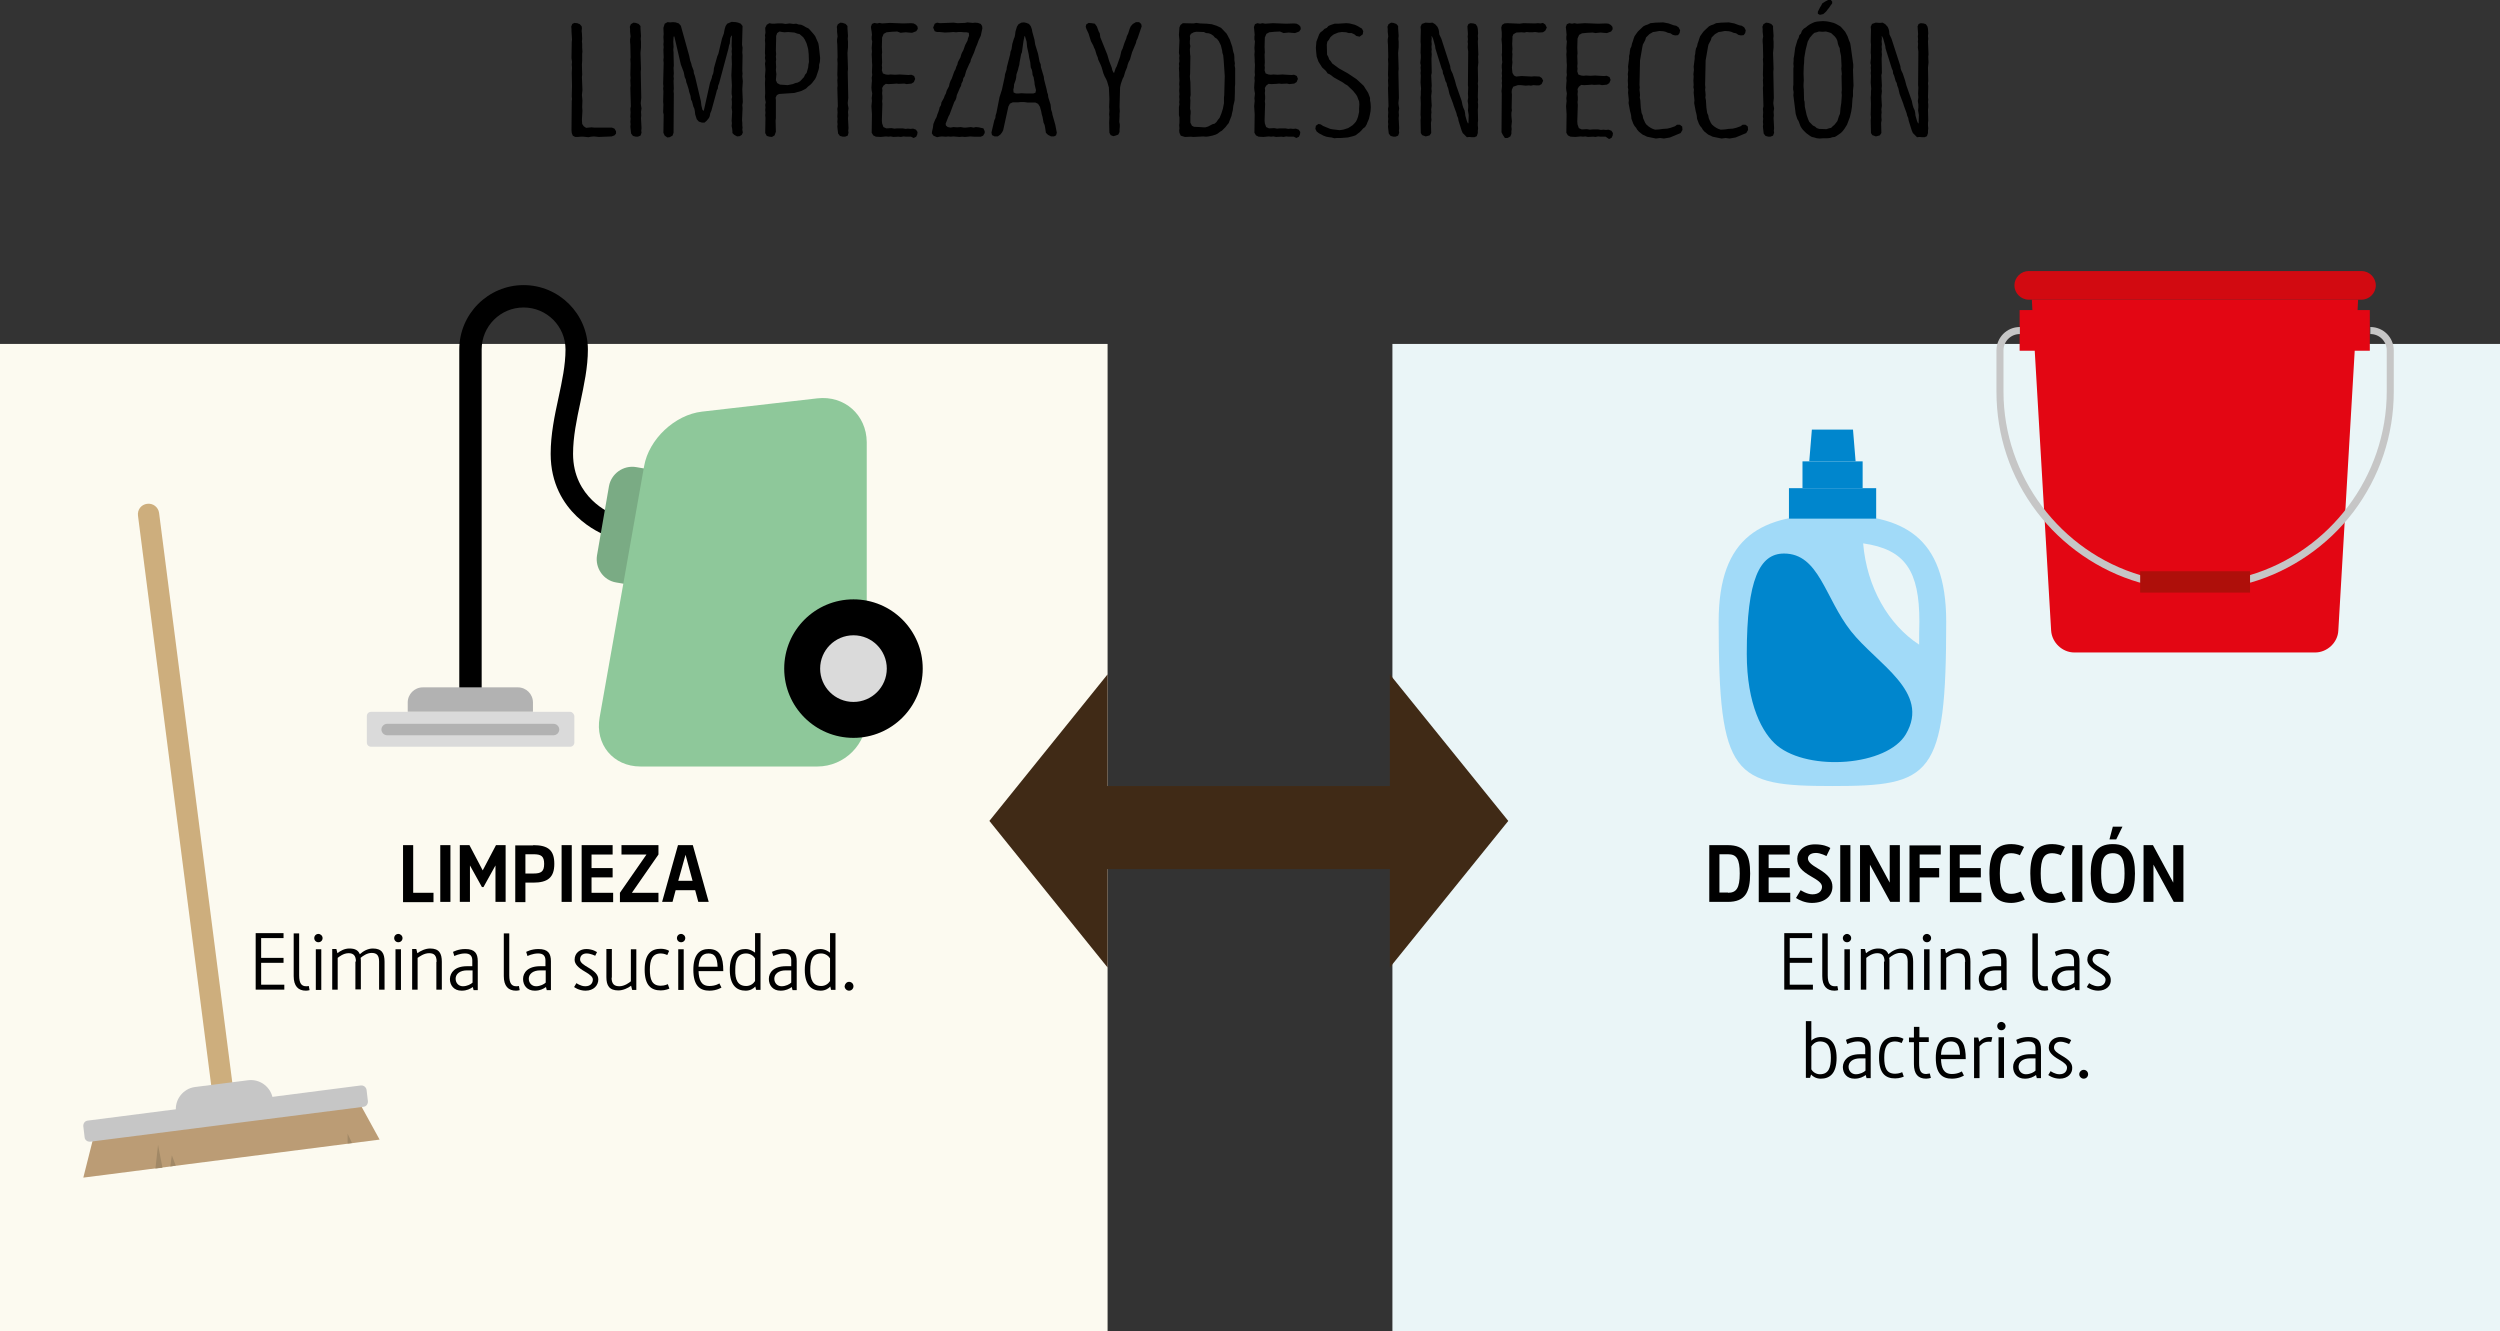 <?xml version="1.0" encoding="UTF-8" standalone="no"?>
<svg
   xmlns:ns="&amp;ns_sfw;"
   xmlns:dc="http://purl.org/dc/elements/1.1/"
   xmlns:cc="http://creativecommons.org/ns#"
   xmlns:rdf="http://www.w3.org/1999/02/22-rdf-syntax-ns#"
   xmlns:svg="http://www.w3.org/2000/svg"
   xmlns="http://www.w3.org/2000/svg"
   id="svg2"
   xml:space="preserve"
   enable-background="new 0 0 1920 1080"
   viewBox="0 0 960.2 511.3"
   height="511.3"
   width="960.2"
   y="0px"
   x="0px"
   version="1.1"><rect x="0" y="0" width="960.2" height="511.3" fill="#333333" stroke="none"/><defs
   id="defs240" />
<g
   transform="translate(-455.4,-279.9)"
   id="Capa_2">
</g>
<g
   transform="translate(-455.4,-279.9)"
   id="Capa_1">
	<g
   id="g8">
		<path
   id="path10"
   d="m 679.5,332.4 -1.1,0 -1.1,0.1 -1,0 -0.9,-0.5 -0.4,-1 -0.1,-1.1 0.1,-11.2 0.1,-0.7 -0.1,-1.1 0.1,-4 -0.1,-4.9 0.1,-2.1 -0.1,-1.2 0.1,-1 -0.2,-1.5 0.1,-6.2 0.1,-0.9 -0.2,-3.1 0,-0.9 -0.1,-1 0.4,-1 0.8,-0.4 1.1,0.1 1,0.4 0.7,0.8 0.1,0.7 -0.1,1.1 0.1,0.9 0.1,2.1 -0.1,1 0.1,1 0,1.4 0.1,1.6 -0.1,0.7 0,2.7 -0.1,1.5 0.1,3.9 -0.1,0.9 0.2,5 -0.2,1.9 0.2,2.1 -0.1,2.5 0.1,1.4 -0.2,3.5 0.1,1.6 0.6,0.9 0.9,0.6 2.1,-0.2 0.9,0.1 6.9,0 1,0.4 0.6,1 0,0.9 -0.6,0.7 -1.1,0.4 -4.9,0.2 -1.9,-0.2 -1.1,0.1 -1,0.2 -1.9,-0.2 z" />
		<path
   id="path12"
   d="m 699.6,332.4 -1.1,-0.3 -0.7,-0.9 -0.2,-1.7 -0.1,-1 0.1,-0.9 -0.1,-0.9 0.1,-1.2 -0.1,-0.8 0.1,-1.6 -0.1,-1.4 0.2,-1 -0.2,-7 0.1,-0.9 -0.1,-2.1 0.1,-0.9 -0.1,-1.1 0.1,-4.4 -0.1,-1.6 0.1,-0.8 -0.1,-4.8 -0.1,-1.1 0,-1 0.2,-1.1 -0.1,-0.9 -0.1,-0.9 0,-1.1 -0.1,-0.8 0.4,-1 1,-0.6 0.9,0.1 1.1,0.4 0.7,0.8 0,0.9 0.2,2.9 -0.1,1.1 0.1,1.1 0,2.2 -0.2,2.1 0.2,6.2 -0.1,1.1 0.2,10 -0.2,2 0.1,0.9 0.2,1.1 -0.2,1.4 0.1,1.3 -0.1,1.1 0.2,3.8 -0.1,1 0.1,0.8 -0.4,1.1 -1,0.4 -0.8,0 z" />
		<path
   id="path14"
   d="m 710.7,332 -0.5,-1.1 0.1,-7 -0.2,-0.9 0.1,-3 -0.1,-1 0.1,-4 -0.1,-1.1 0.1,-0.9 -0.1,-0.9 0.2,-8.1 -0.1,-1 0.1,-1.1 -0.1,-2.9 0.1,-1 -0.1,-1 0.1,-1.1 -0.1,-1.8 0.1,-1.1 -0.1,-2.4 0.5,-1.6 1.1,-0.6 1,0.1 1.1,-0.1 1,0.1 1.2,0.4 0.8,0.9 3.2,11.5 0.4,1.9 0.4,1.1 0.2,0.9 0.7,1.8 0.1,1 0.4,1.1 2.3,9.7 0.2,1.7 0.4,1.6 0.5,0.4 2.4,-10.8 0.7,-1.9 0.1,-0.7 0.4,-0.9 0.2,-1 0.1,-1.1 1.3,-4.6 0.4,-0.9 1.4,-5.9 0.7,-1.9 0.2,-1.1 0.2,-0.9 0.3,-0.9 0.6,-0.9 1.7,-0.7 1.6,0.1 0.9,0.2 1,0.4 0.7,0.9 -0.2,7.2 0.2,1.1 -0.1,1.9 0.1,1.1 -0.1,5.9 0.1,1.1 -0.1,1 0.2,1.9 -0.2,3.1 0.2,4.9 -0.2,1.2 0.1,1.1 -0.2,4.7 0.1,1 0,1 0.1,0.8 -0.1,0.8 0.2,1.1 -0.4,0.9 -0.8,0.5 -1,0.1 -1.1,-0.6 -0.7,-0.7 0,-0.7 -0.1,-1 -0.2,-1 0.1,-1.1 -0.1,-0.9 0.2,-3.5 -0.2,-1.6 0.1,-1.1 0,-1.1 -0.1,-1 0.2,-0.9 -0.2,-1.1 0,-1.1 0.1,-2.1 -0.2,-4 0.2,-4.2 -0.1,-2.9 0.1,-0.9 -0.1,-1.2 0.1,-0.9 -0.1,-1.2 0.1,-3.9 -0.2,0 -0.4,0.9 -0.1,0.9 -0.1,1.2 -0.3,0.8 -0.2,1.1 -3.6,13.4 -0.4,1 -0.1,1 -0.4,0.8 -0.2,0.9 -1.9,6.9 -0.4,0.9 -0.2,1.1 -0.3,0.7 -0.9,1.1 -0.8,0.7 -1,0 -1.2,-0.4 -0.8,-0.9 -0.6,-1.9 -0.1,-1 -0.2,-1.1 -0.4,-0.9 -0.5,-1.9 -0.4,-0.8 -0.2,-1.4 -0.5,-1.5 -0.2,-1 -0.6,-1.9 -0.3,-0.8 -0.2,-1.1 -0.4,-0.8 -0.4,-2 -1.1,-2.9 -2.5,-10.8 -0.3,0.1 -0.1,2 0.1,1.9 -0.1,1.1 0.1,1 0,0.9 0.1,4.2 -0.1,0.9 0.1,2.1 -0.1,1.1 0.1,1 -0.1,0.7 0.1,3.1 -0.1,0.9 0.1,1 -0.1,15 -0.4,1.1 -1.1,0.6 -0.9,0.1 -1,-0.7 z" />
		<path
   id="path16"
   d="m 750.9,332.4 -1,-0.3 -0.6,-1.1 0.1,-5.9 -0.1,-0.9 0.1,-1 -0.1,-1.1 0.1,-0.9 -0.1,-1 0.2,-1 -0.2,-1 -0.1,-1.1 0.1,-1.4 -0.1,-3.9 0.1,-1.6 -0.1,-0.9 0.2,-2.6 -0.1,-1.4 -0.1,-0.9 0.2,-1.1 -0.2,-1.1 0.1,-1 -0.1,-0.9 0.1,-3.7 -0.1,-1.2 0.1,-1.1 -0.1,-0.8 0.2,-1 -0.1,-1.9 0.6,-1.2 1,-0.6 1,0.2 0.9,0 1.1,-0.1 2,0 1.2,0.2 1.6,-0.2 1.4,0.2 1.1,-0.1 0.9,0.3 1,0.1 0.9,0.4 1,0.6 0.9,0.4 0.6,0.6 1.4,1.6 0.6,0.8 0.4,0.9 0.8,1.8 0.2,1.1 0.5,4.6 -0.1,1.5 -0.3,1.1 0,1 -0.2,0.9 -0.9,2.7 -0.4,0.8 -1.2,1.6 -0.7,0.7 -0.8,0.6 -0.8,0.8 -1.7,0.9 -2.8,0.8 -5.9,0.4 -0.8,0.4 -0.5,1 0.1,0.9 0,7 -0.1,0.9 0.1,4.3 -0.5,1.4 -1,0.6 -1,-0.1 z m 7,-19.8 2,-0.4 1,-0.4 0.9,-0.2 0.9,-0.5 1.5,-1.6 0.4,-0.9 0.6,-0.7 0.6,-2.1 0.1,-1.1 0.2,-1 -0.1,-3 -0.2,-1.9 -0.2,-0.8 -0.4,-1.4 -0.7,-1.5 -0.6,-0.9 -1.4,-1.2 -0.9,-0.2 -1.1,-0.4 -2.4,-0.2 -1.4,0.1 -0.9,-0.1 -1,-0.2 -0.9,0.6 -0.4,1.1 0,0.9 -0.1,4.7 0.1,1.4 -0.1,1 0.1,1 -0.1,0.9 0.1,2 -0.1,1.2 0.2,1.6 -0.2,2.3 0.5,1.1 1.1,0.6 1.6,0.1 1.3,0.1 z" />
		<path
   id="path18"
   d="m 779.1,332.4 -1.1,-0.3 -0.7,-0.9 -0.2,-1.7 -0.1,-1 0.1,-0.9 -0.1,-0.9 0.1,-1.2 -0.1,-0.8 0.1,-1.6 -0.1,-1.4 0.2,-1 -0.2,-7 0.1,-0.9 -0.1,-2.1 0.1,-0.9 -0.1,-1.1 0.1,-4.4 -0.1,-1.6 0.1,-0.8 -0.1,-4.8 -0.1,-1.1 0,-1 0.2,-1.1 -0.1,-0.9 -0.1,-0.9 0,-1.1 -0.1,-0.8 0.4,-1 1,-0.6 0.9,0.1 1.1,0.4 0.7,0.8 0,0.9 0.2,2.9 -0.1,1.1 0.1,1.1 0,2.2 -0.2,2.1 0.2,6.2 -0.1,1.1 0.2,10 -0.2,2 0.1,0.9 0.2,1.1 -0.2,1.4 0.1,1.3 -0.1,1.1 0.2,3.8 -0.1,1 0.1,0.8 -0.3,1.1 -1,0.4 -0.9,0 z" />
		<path
   id="path20"
   d="m 805.3,332.4 -1.9,0 -1,-0.1 -1,0.2 -0.9,-0.1 -2,0.1 -1,-0.2 -0.9,0.1 -0.9,-0.1 -2,0.2 -1.9,-0.1 -1,-0.5 -0.6,-1 0.1,-7.1 -0.2,-3.1 0.1,-1.1 0.1,-0.9 -0.1,-1.1 0.1,-0.8 0.1,-1 -0.2,-1.1 -0.1,-1.1 0.1,-1.7 0.1,-1 -0.1,-1.1 0.2,-1.1 -0.1,-1.1 0.1,-2.8 -0.1,-1.2 0,-0.9 -0.1,-1.9 0.1,-1.1 -0.1,-1.4 0.2,-2.5 -0.2,-0.8 0,-1 0.1,-0.7 -0.1,-1.1 -0.2,-1.2 -0.1,-0.8 0.4,-1.1 0.9,-0.4 1.1,0.2 0.9,-0.2 1,0.2 3,-0.2 5.1,0.2 3,-0.1 1,0.1 0.9,0.5 0.6,0.7 0.1,0.9 -0.6,0.9 -1.6,0.6 -1.4,-0.1 -1,-0.1 -1.1,0.1 -0.9,0.1 -1.3,-0.5 -2.1,0.1 -2,0.2 -1.1,0.6 -0.6,1.4 -0.1,3.6 0.1,2.1 -0.1,0.9 0.1,3 -0.1,1.1 0.1,0.9 -0.1,1 0.4,1.2 1.1,0.4 0.9,0.1 1,-0.1 1.6,0.1 1.9,-0.1 1.6,0.1 1.8,0.1 1,-0.1 1.1,0.5 0.4,1.1 -0.5,1.2 -0.9,0.6 -1.9,0.2 -0.9,-0.2 -2.1,0.1 -0.9,-0.1 -1.1,0.1 -1.9,0.1 -1.1,-0.1 -0.9,0.7 -0.5,0.9 0.1,0.9 -0.1,1.1 0.1,1.1 0,1.1 -0.1,0.8 0.1,1.1 -0.2,6.4 0.1,1.1 0.5,1.4 1.1,0.5 2,-0.1 1.1,0.2 1.1,-0.1 2.1,0 1.1,0.2 0.9,-0.1 1,0.1 1,-0.1 1.1,0.4 0.6,0.9 -0.1,0.9 -0.4,0.9 -1,0.5 -1,-0.5 z" />
		<path
   id="path22"
   d="m 813.9,332 -0.6,-0.9 0.1,-0.8 0.3,-1.3 0.2,-1.5 0.7,-1.7 0.5,-0.9 0.3,-1 0.4,-1 0.3,-0.9 0.2,-0.9 0.5,-0.8 0.2,-1.1 0.9,-1.6 0.4,-1.1 0.4,-0.7 0.3,-1.1 0.9,-1.7 0.2,-1 0.4,-1.1 0.4,-0.7 1,-2.8 0.5,-0.9 0.3,-1 0.4,-0.8 0.2,-0.9 0.4,-0.8 0.6,-1.1 0.3,-1.1 0.3,-0.7 0.5,-0.9 0.7,-2 0.9,-1.7 0.2,-0.9 0.4,-1 -0.1,-1.1 -0.9,-0.2 -0.9,0 -1.1,-0.1 -1.1,0 -0.9,0.1 -1.1,-0.1 -1.1,0.1 -2.1,0.1 -1.9,-0.2 -1.1,0 -0.9,-0.3 -0.6,-1.4 0.6,-1.5 0.9,-0.4 1.1,0.2 5.3,-0.2 1.4,0.2 2.9,-0.1 1,-0.2 1,0.1 1,0.1 0.9,-0.1 1.1,0.1 1.1,0.4 0.5,0.8 0.1,0.9 -0.6,2.8 -0.8,1.7 -0.7,1.9 -0.4,0.9 -0.7,2 -1.2,2.7 -0.2,0.9 -0.4,0.7 -1.2,2.7 -0.6,2.1 -0.5,0.7 -0.2,1.1 -0.5,0.9 -0.2,1 -0.4,0.7 -0.8,1.9 -0.4,0.9 -0.2,1.1 -0.3,0.8 -0.5,0.8 -1.8,4.8 -0.4,0.7 -1.1,2.8 0.1,0.7 0.7,0.6 1.1,0.2 1.1,-0.2 1.4,0.1 1.4,-0.1 1.1,0.2 0.9,0 1.9,-0.2 1,0.2 0.9,-0.2 1.1,0.1 1.8,0.4 0.5,1.1 0,0.7 -0.6,1 -0.9,0.4 -2.6,0 -1.5,-0.1 -0.9,0.1 -1.1,0.1 -1,-0.1 -1.1,0.1 -2.3,-0.2 -1.1,0.1 -0.9,-0.1 -0.9,0.1 -1.6,-0.1 -0.9,0.1 -0.9,0.2 -1.4,-0.6 z" />
		<path
   id="path24"
   d="m 836.4,331.8 -0.2,-1 1.1,-4.7 0.4,-0.9 0.1,-1 0.3,-0.9 1.2,-6.1 0.9,-2.8 0.2,-0.9 0.9,-4.1 0.1,-0.9 0.6,-1.9 0.1,-0.9 1.3,-5 0.1,-0.9 0.4,-1 0.3,-2 0.6,-2 0.3,-0.7 0.2,-1 0.1,-1 0.6,-2 0.6,-0.9 1.1,-0.6 1,-0.1 0.9,0.2 1,0.4 0.7,0.9 0.4,1.1 0.2,1.1 0.8,2.9 0.3,1.9 1.1,3.6 0.6,3.1 0.4,0.9 0.1,1.1 1.1,3.7 0.1,1 1,3.9 0.2,1.1 0.3,0.8 0.1,1 0.9,2.9 0.2,1.9 0.4,1.2 0.1,0.7 1.1,3.9 0.6,3.1 -0.3,1 -0.8,0.4 -1.1,0 -1.2,-0.6 -0.8,-0.8 -0.3,-2 -0.2,-1 -0.4,-0.9 -0.4,-2.2 -0.3,-1 -0.2,-1.1 -0.5,-1.8 -0.7,-1.1 -1,-0.5 -2.9,0 -1.5,-0.2 -1.3,0 -0.9,0.1 -2.1,0 -1.1,0.5 -0.6,1.1 -2,9.1 -0.4,0.8 -0.7,0.9 -1,0.7 -1.2,0 -1,-0.5 z m 14,-16 1.9,0 0.8,-0.3 0.2,-1 -0.5,-2.1 -0.1,-1.1 -0.2,-1 -0.1,-0.7 -0.4,-0.9 -0.1,-1.1 -0.2,-0.9 -0.4,-0.9 -0.2,-2 -0.4,-1.7 -0.2,-1.4 -0.6,-2.7 -0.2,-2.1 -0.6,-2 -0.2,-0.2 -0.4,2 -0.6,4.3 -0.3,0.7 -0.6,3.2 -0.1,0.9 -0.3,1 -0.2,0.9 -0.6,1.8 -0.1,1.2 -0.2,0.9 -0.6,1.7 -0.1,1.2 -0.2,0.8 0.1,1.1 0.9,0.4 1.1,0 0.9,-0.1 2,0.1 0.8,0 z" />
		<path
   id="path26"
   d="m 883,332.2 -1,-0.4 -0.5,-0.9 -0.1,-3.9 0.1,-2.1 -0.1,-1.1 0.1,-1.4 -0.1,-1.4 0.1,-3.1 -0.2,-4.4 -0.7,-2.4 -0.4,-0.9 -0.5,-0.9 -0.5,-1.2 -0.7,-2.4 -0.4,-1 -0.9,-1.9 -0.2,-0.9 -0.4,-0.9 -0.6,-2 -0.4,-0.8 -0.3,-0.8 -0.9,-1.7 -0.9,-2.9 -0.8,-1.7 -0.3,-0.9 0.2,-0.9 0.9,-0.6 1.2,0.1 1.2,0.2 0.8,1.1 0.7,1.9 0.4,0.7 0.2,1.5 2.7,6.7 0.7,2.4 1,2.6 0.2,0.9 0.4,0.9 0.3,0.2 0.6,-1.8 0.4,-0.7 1.3,-3.7 0.5,-2.2 0.5,-1 0.6,-1.9 0.8,-2 0.2,-0.8 0.5,-1 0.6,-1.9 0.4,-0.9 0.8,-0.9 1.2,-0.7 1.2,0 0.8,0.7 0.2,0.9 -1.6,4.7 -0.4,0.8 -0.2,0.9 -1.5,3.6 -0.8,2.8 -0.5,0.9 -0.4,1.1 -0.2,0.9 -0.7,1.7 -0.6,2 -0.4,0.7 -0.7,2 -0.3,1.4 -0.2,7.4 0.1,1.7 -0.1,1.1 0,0.9 -0.1,2.1 0.2,1 0,0.9 -0.1,1.1 0,0.9 -0.5,1 -1.1,0.4 -0.8,0.2 z" />
		<path
   id="path28"
   d="m 908.9,332 -0.5,-1.1 -0.1,-0.9 0.1,-0.8 -0.1,-1.2 0.1,-0.9 0,-2.1 -0.2,-0.9 0,-3.1 0.2,-1.1 -0.1,-0.7 0.1,-1.1 -0.1,-1.1 0.1,-0.9 -0.1,-1.4 0.1,-1.5 -0.1,-0.9 0.1,-1.5 -0.1,-1.6 0,-1.4 -0.1,-1.7 0.1,-0.8 -0.1,-0.9 0.2,-1 -0.1,-1.2 0.1,-0.9 -0.2,-1.1 0.2,-4.8 -0.2,-2.1 0.2,-2.9 0.4,-0.9 0.9,-0.7 4.1,0.1 1.1,-0.2 1.4,0.2 2.6,0.1 0.9,0.1 1,0.1 1.9,0.6 1.7,0.8 2.1,2.2 0.4,0.7 0.4,0.8 0.4,0.7 1,2.9 0.2,1.1 0.2,0.9 0.3,0.9 0.1,1.1 0,1.1 0.2,1.2 -0.1,0.9 0.2,1 0,6.1 -0.1,1.1 0,2 -0.1,3.1 -0.2,0.9 -0.3,1.2 -0.2,1.7 -0.3,1.2 -0.2,1 -1.1,2.8 -0.6,0.7 -0.6,0.8 -0.7,0.7 -0.7,0.7 -0.7,0.4 -0.9,0.7 -0.8,0.4 -1.3,0.4 -1.5,0.3 -0.9,0.1 -1,-0.1 -3.9,0.2 -0.9,-0.1 -2.3,0.1 -1.6,-0.5 z m 9.5,-3.2 1,-0.3 1.7,-0.9 0.8,-0.2 0.7,-0.6 0.6,-0.9 0.6,-0.7 0.7,-1.7 0.6,-1.9 0.4,-2.1 0,-2.2 0.1,-0.8 0.2,-7.4 -0.4,-5.9 -0.1,-1.1 -0.1,-1 -0.3,-0.9 -0.1,-0.9 -0.5,-2 -0.8,-1.6 -0.7,-0.9 -0.8,-0.5 -0.6,-0.7 -0.9,-0.6 -0.8,-0.3 -1.1,-0.1 -0.8,-0.4 -2.9,-0.1 -1,0.2 -1.1,0.6 -0.4,0.8 0.1,0.9 -0.1,1.2 0,0.9 0.2,0.9 -0.2,1.2 0.1,2 0.1,0.7 -0.1,6.7 -0.1,1 0.1,1.4 0.1,0.8 0.1,5 -0.2,1 0.1,1.1 -0.1,3.2 0.2,0.8 0,1 -0.1,0.9 0,2.6 0.6,1.2 0.8,0.4 2.2,0.1 1.5,0.1 0.7,0 z" />
		<path
   id="path30"
   d="m 952.3,332.4 -1.9,0 -1,-0.1 -1,0.2 -0.9,-0.1 -2,0.1 -1,-0.2 -0.9,0.1 -0.9,-0.1 -2,0.2 -1.9,-0.1 -1,-0.5 -0.6,-1 0.1,-7.1 -0.2,-3.1 0.1,-1.1 0.1,-0.9 -0.1,-1.1 0.1,-0.8 0.1,-1 -0.2,-1.1 -0.1,-1.1 0.1,-1.7 0.1,-1 -0.1,-1.1 0.2,-1.1 -0.1,-1.1 0.1,-2.8 -0.1,-1.2 0,-0.9 -0.1,-1.9 0.1,-1.1 -0.1,-1.4 0.2,-2.5 -0.2,-0.8 0,-1 0.1,-0.7 -0.1,-1.1 -0.1,-1.1 -0.1,-0.8 0.4,-1.1 0.9,-0.4 1.1,0.2 0.9,-0.2 1,0.2 3,-0.2 5.1,0.2 3,-0.1 1,0.1 0.9,0.5 0.6,0.7 0.1,0.9 -0.6,0.9 -1.6,0.6 -1.4,-0.1 -1,-0.1 -1.1,0.1 -0.9,0.1 -1.4,-0.6 -2.1,0.1 -2,0.2 -1.1,0.6 -0.6,1.4 -0.1,3.6 0.1,2.1 -0.1,0.9 0.1,3 -0.1,1.1 0.1,0.9 -0.1,1 0.4,1.2 1.1,0.4 0.9,0.1 1,-0.1 1.6,0.1 1.9,-0.1 1.6,0.1 1.8,0.1 1,-0.1 1.1,0.5 0.4,1.1 -0.5,1.2 -0.9,0.6 -1.9,0.2 -0.9,-0.2 -2.1,0.1 -0.9,-0.1 -1.1,0.1 -1.9,0.1 -1.1,-0.1 -0.9,0.7 -0.5,0.9 0.1,0.9 -0.1,1.1 0.1,1.1 0,1.1 -0.1,0.8 0.1,1.1 -0.2,6.4 0.1,1.1 0.5,1.4 1.1,0.5 2,-0.1 1.1,0.2 1.1,-0.1 2.1,0 1.1,0.2 0.9,-0.1 1,0.1 1,-0.1 1.1,0.4 0.6,0.9 -0.1,0.9 -0.4,0.9 -1,0.5 -1,-0.5 z" />
		<path
   id="path32"
   d="m 968.9,332.9 -1,0.1 -1.1,-0.3 -0.9,-0.1 -1.1,-0.2 -1.1,-0.4 -1.7,-0.9 -0.9,-0.7 -0.5,-1 0.2,-1.2 1,-0.7 0.9,0.2 0.9,0.6 2.7,1.1 1.1,0.2 0.9,0.1 1.6,0.2 1.4,-0.2 1.9,-0.6 1.7,-1.1 0.7,-0.7 0.6,-0.7 0.4,-0.8 0.4,-1.1 0.2,-0.9 0.2,-0.9 0,-1.4 0.1,-1.5 -0.1,-1.2 -0.3,-0.7 -0.4,-1.1 -0.4,-0.7 -1.2,-1.5 -2.2,-2.1 -0.9,-0.5 -0.8,-0.6 -3.4,-1.9 -1.6,-1.2 -0.9,-0.4 -0.6,-0.9 -1.5,-1.4 -1.4,-2.2 -0.7,-2 -0.2,-1.9 -0.1,-1.4 0.2,-2.4 1.1,-2.9 0.5,-0.7 0.7,-0.5 0.8,-0.8 0.9,-0.4 0.6,-0.7 0.9,-0.4 1.5,-0.5 1.4,0 1.5,-0.1 1.6,-0.1 1.2,0.1 2,0.5 0.9,0.4 1.9,1.1 0.5,1 -0.2,1.2 -1.2,0.9 -1.3,-0.3 -0.7,-0.6 -1.1,-0.5 -1.1,0 -1,-0.3 -1.6,-0.1 -1.4,0.2 -1.7,0.7 -0.8,0.6 -0.6,0.6 -0.5,0.9 -0.6,0.7 -0.2,1.1 0.1,3.9 0.5,0.9 0.3,0.9 0.6,0.7 0.6,0.9 2.6,1.9 3.4,1.9 3.3,2.2 2.8,2.6 0.6,1 0.6,0.9 0.5,0.8 0.7,1.9 0,0.9 0.2,1.1 0.1,1.6 -0.1,1.5 -0.2,1.1 -0.2,0.9 -0.2,0.9 -0.2,0.5 -0.4,0.9 -0.3,0.8 -0.6,1 -0.8,0.6 -0.6,0.7 -0.7,0.7 -1.6,1.2 -0.9,0.3 -2,0.5 -2.6,0.2 -1.6,0 z" />
		<path
   id="path34"
   d="m 990.6,332.4 -1.1,-0.3 -0.7,-0.9 -0.2,-1.7 -0.1,-1 0.1,-0.9 -0.1,-0.9 0.1,-1.2 -0.1,-0.8 0.1,-1.6 -0.1,-1.4 0.2,-1 -0.2,-7 0.1,-0.9 -0.1,-2.1 0.1,-0.9 -0.1,-1.1 0.1,-4.4 -0.1,-1.6 0.1,-0.8 -0.1,-4.8 -0.1,-1.1 0,-1 0.2,-1.1 -0.1,-0.9 -0.1,-0.9 0,-1.1 -0.1,-0.8 0.4,-1 1,-0.6 0.9,0.1 1.1,0.4 0.7,0.8 0,0.9 0.2,2.9 -0.1,1.1 0.1,1.1 0,2.2 -0.2,2.1 0.2,6.2 -0.1,1.1 0.2,10 -0.2,2 0.1,0.9 0.2,1.1 -0.2,1.4 0.1,1.3 -0.1,1.1 0.2,3.8 -0.1,1 0.1,0.8 -0.4,1.1 -1,0.4 -0.8,0 z" />
		<path
   id="path36"
   d="m 1018.1,331.9 -0.9,-0.9 -0.4,-0.9 -1.2,-3.8 -0.2,-1.1 -0.4,-0.9 -0.2,-0.9 -1.1,-3 -0.2,-0.7 -1.4,-3.7 -0.5,-2.2 -0.4,-1 -0.2,-1 -0.4,-0.7 -0.6,-2.1 -0.4,-0.9 -0.1,-1 -0.4,-0.9 -2.4,-7.7 -0.1,-0.9 -0.8,-2.9 -0.4,-0.8 -0.2,-0.1 0.1,0.9 -0.1,1.1 0.1,1.1 -0.1,1 0.1,1 -0.1,0.8 0.1,1.1 -0.1,1.6 0.1,5.5 -0.2,0.9 0.2,4 -0.1,1.1 0.1,1.1 -0.1,0.9 -0.1,0.9 0.1,2.2 0.1,1.5 -0.2,1.4 0.1,1.2 -0.1,0.8 0,1 0.1,1.1 -0.2,1.1 0.1,3.9 -0.6,0.9 -1.5,0.4 -1.4,-0.5 -0.5,-0.8 -0.1,-5 0.1,-0.9 -0.1,-1.2 0.1,-4.1 -0.1,-2.5 0.1,-0.9 0,-1.4 0.1,-1 -0.2,-2.4 0.1,-2.6 -0.1,-1.1 0.1,-0.8 -0.1,-1.2 0.1,-0.9 -0.2,-0.9 0.2,-1.9 0,-1.2 -0.1,-0.8 0.1,-3.2 -0.1,-1 0.1,-4.7 -0.1,-1.1 0.5,-1.1 1.4,-0.5 1.6,0.1 1.1,-0.1 1,0.6 0.9,1 0.4,0.9 0.2,0.9 0.1,1.1 0.8,1.7 3.4,10.5 0.1,0.9 0.3,0.9 0.5,1 0.9,2.7 0.5,1.9 2.1,6 0.3,1.5 0.3,1 0.5,1.1 0.2,1 0.1,1 0.6,2.1 0.4,0.9 0.2,-0.1 0.1,-3.1 -0.3,-1.8 0.1,-1.1 0,-1.1 -0.2,-1.4 0.2,-1.4 -0.1,-1.4 0.1,-2.5 -0.1,-0.8 0.1,-12.9 -0.2,-1.6 0.1,-1.4 -0.1,-0.8 0.1,-0.9 -0.1,-1.1 0.1,-0.9 -0.2,-3 0.4,-0.9 0.8,-0.3 1.1,0.1 0.9,0.3 0.6,0.9 0.2,0.9 0.1,1.7 -0.1,1 0.1,1.1 -0.1,1 0.2,5.1 -0.1,0.7 0.1,2.3 -0.1,1 -0.1,0.9 0.1,5.2 -0.1,0.9 0.1,1.1 -0.1,4.2 0.1,1 -0.1,0.9 0.1,0.9 0,1 -0.1,1.1 0.1,4.1 -0.1,0.8 0,1.1 0.1,1.1 -0.1,0.9 0,0.9 -0.4,1.2 -0.9,0.4 -0.9,0 -1.1,-0.1 -0.9,0.1 -0.7,-0.7 z" />
		<path
   id="path38"
   d="m 1032.6,331.7 -0.5,-1 0.1,-14.8 -0.1,-1 0.2,-2 -0.1,-1.2 0.1,-0.7 -0.1,-1 0.1,-1 -0.1,-0.9 0.1,-1.1 -0.1,-1.1 0,-1.1 0.2,-1 -0.1,-0.9 0,-0.9 -0.1,-1.1 0.1,-0.8 0,-2.9 -0.2,-2.2 0.1,-0.9 0,-1.7 -0.2,-1.9 0.3,-1 0.9,-0.6 1.1,-0.1 4.8,0.2 1.4,-0.2 4.4,0.1 1.2,-0.1 1,0.1 0.9,-0.2 0.9,0.6 0.6,1.2 -0.6,1.2 -0.9,0.6 -1.6,0.1 -1.4,-0.2 -1,0.1 -1.2,0 -1,-0.1 -0.9,0.2 -1.1,-0.1 -2,0.1 -1.1,0.6 -0.4,0.9 0,0.9 -0.1,2 0.1,1.9 -0.1,1.2 0.1,0.8 -0.1,2.1 0.1,1 -0.1,1 -0.1,1.1 0.2,2 0.6,1 0.8,0.4 2.1,-0.2 3.9,0.2 0.9,-0.1 2.1,0.1 0.9,0.6 0.5,1 -0.6,1.3 -0.9,0.5 -1.1,0 -1.1,-0.1 -1,0.2 -0.8,-0.1 -1.2,0.1 -1.9,-0.2 -1.1,0 -1.8,0.6 -0.5,1.1 -0.1,0.9 0.1,1.1 -0.1,5.1 0.1,0.9 -0.2,0.9 0,1.2 0.2,2.1 -0.2,1.9 0.1,1.1 -0.1,0.9 0,0.9 -0.4,1 -1.1,0.6 -1,0 -0.8,-1.2 z" />
		<path
   id="path40"
   d="m 1072.1,332.4 -1.9,0 -1,-0.1 -1,0.2 -0.9,-0.1 -2,0.1 -1,-0.2 -0.9,0.1 -0.9,-0.1 -2,0.2 -1.9,-0.1 -1,-0.5 -0.6,-1 0.1,-7.1 -0.2,-3.1 0.1,-1.1 0.1,-0.9 -0.1,-1.1 0.1,-0.8 0.1,-1 -0.2,-1.1 -0.1,-1.1 0.1,-1.7 0.1,-1 -0.1,-1.1 0.2,-1.1 -0.1,-1.1 0.1,-2.8 -0.1,-1.2 0,-0.9 -0.1,-1.9 0.1,-1.1 -0.1,-1.4 0.2,-2.5 -0.2,-0.8 0,-1 0.1,-0.7 -0.1,-1.1 -0.1,-1.1 -0.1,-0.8 0.4,-1.1 0.9,-0.4 1.1,0.2 0.9,-0.2 1,0.2 3,-0.2 5.1,0.2 3,-0.1 1,0.1 0.9,0.5 0.6,0.7 0.1,0.9 -0.6,0.9 -1.6,0.6 -1.4,-0.1 -1,-0.1 -1.1,0.1 -0.9,0.1 -1.1,-0.2 -2.1,0.1 -2,0.2 -1.1,0.6 -0.6,1.4 -0.1,3.6 0.1,2.1 -0.1,0.9 0.1,3 -0.1,1.1 0.1,0.9 -0.1,1 0.4,1.2 1.1,0.4 0.9,0.1 1,-0.1 1.6,0.1 1.9,-0.1 1.6,0.1 1.8,0.1 1,-0.1 1.1,0.5 0.4,1.1 -0.5,1.2 -0.9,0.6 -1.9,0.2 -0.9,-0.2 -2.1,0.1 -0.9,-0.1 -1.1,0.1 -1.9,0.1 -1.1,-0.1 -0.9,0.7 -0.5,0.9 0.1,0.9 -0.1,1.1 0.1,1.1 0,1.1 -0.1,0.8 0.1,1.1 -0.2,6.4 0.1,1.1 0.5,1.4 1.1,0.5 2,-0.1 1.1,0.2 1.1,-0.1 2.1,0 1.1,0.2 0.9,-0.1 1,0.1 1,-0.1 1.1,0.4 0.6,0.9 -0.1,0.9 -0.4,0.9 -1,0.5 -1.3,-0.9 z" />
		<path
   id="path42"
   d="m 1088,332.4 -1.7,-0.8 -1.4,-1.1 -0.7,-0.8 -0.4,-0.7 -0.6,-0.7 -0.5,-0.9 -0.7,-1.9 -0.1,-1.1 -0.2,-1 -0.2,-0.7 -0.6,-3.2 0.1,-1.1 -0.3,-2.9 0.1,-1.2 -0.2,-0.9 0.1,-0.9 -0.1,-1.6 0.1,-1.6 -0.1,-0.9 0.2,-1.6 -0.1,-1.3 0.4,-3.1 0,-1 0.2,-0.8 0.1,-1.1 0.2,-1 0.4,-0.8 0.2,-1 0.4,-1.1 0.2,-0.7 0.4,-1.1 1.2,-1.7 0.6,-0.6 1.6,-1.5 0.8,-0.4 0.9,-0.3 1,-0.5 1,-0.1 0.9,-0.1 3,-0.1 2.1,0.4 1.9,0.7 1,0.2 0.9,0.6 0.6,1.1 -0.2,1.1 -0.6,0.8 -1.1,0.1 -0.9,-0.2 -0.9,-0.6 -1,-0.2 -0.9,-0.4 -0.9,-0.2 -1.5,-0.1 -1.6,0.3 -0.8,0.1 -0.7,0.4 -0.7,0.4 -0.7,0.7 -0.6,0.6 -0.3,1 -0.9,1.7 -0.2,0.9 -0.9,5.2 -0.2,9.4 0.1,1 -0.1,0.9 0.1,0.8 0.1,1.2 -0.1,1 0.2,0.9 0.2,3 0.3,2 0.4,0.9 0.2,1.1 0.3,0.7 0.5,1.1 0.5,0.7 0.7,0.6 0.9,0.6 0.8,0.4 0.9,0.3 1.6,-0.1 1.4,-0.2 1.6,-0.1 1.3,-0.3 1.7,-0.6 0.8,-0.6 1.1,0 0.9,0.7 0.1,1.3 -0.7,1.2 -4.1,1.7 -2.3,0.4 -1.5,-0.2 -1.6,0.2 -3.4,-0.7 z" />
		<path
   id="path44"
   d="m 1113.2,332.4 -1.7,-0.8 -1.4,-1.1 -0.7,-0.8 -0.4,-0.7 -0.6,-0.7 -0.5,-0.9 -0.7,-1.9 -0.1,-1.1 -0.2,-1 -0.2,-0.7 -0.6,-3.2 0.1,-1.1 -0.3,-2.9 0.1,-1.2 -0.2,-0.9 0.1,-0.9 -0.1,-1.6 0.1,-1.6 -0.1,-0.9 0.2,-1.6 -0.1,-1.3 0.4,-3.1 0,-1 0.2,-0.8 0.1,-1.1 0.2,-1 0.4,-0.8 0.2,-1 0.4,-1.1 0.2,-0.7 0.4,-1.1 1.2,-1.7 0.6,-0.6 1.6,-1.5 0.8,-0.4 0.9,-0.3 1,-0.5 1,-0.1 0.9,-0.1 3,-0.1 2.1,0.4 1.9,0.7 1,0.2 0.9,0.6 0.6,1.1 -0.2,1.1 -0.6,0.8 -1.1,0.1 -0.9,-0.2 -0.9,-0.6 -1,-0.2 -0.9,-0.4 -0.9,-0.2 -1.5,-0.1 -1.6,0.3 -0.8,0.1 -0.7,0.4 -0.7,0.4 -0.7,0.7 -0.6,0.6 -0.3,1 -0.9,1.7 -0.2,0.9 -0.9,5.2 -0.2,9.4 0.1,1 -0.1,0.9 0.1,0.8 0.1,1.2 -0.1,1 0.2,0.9 0.2,3 0.3,2 0.4,0.9 0.2,1.1 0.3,0.7 0.5,1.1 0.5,0.7 0.7,0.6 0.9,0.6 0.8,0.4 0.9,0.3 1.6,-0.1 1.4,-0.2 1.6,-0.1 1.3,-0.3 1.7,-0.6 0.8,-0.6 1.1,0 0.9,0.7 0.1,1.3 -0.7,1.2 -4.1,1.7 -2.3,0.4 -1.5,-0.2 -1.6,0.2 -3.4,-0.7 z" />
		<path
   id="path46"
   d="m 1134.6,332.4 -1.1,-0.3 -0.7,-0.9 -0.2,-1.7 -0.1,-1 0.1,-0.9 -0.1,-0.9 0.1,-1.2 -0.1,-0.8 0.1,-1.6 -0.1,-1.4 0.2,-1 -0.2,-7 0.1,-0.9 -0.1,-2.1 0.1,-0.9 -0.1,-1.1 0.1,-4.4 -0.1,-1.6 0.1,-0.8 -0.1,-4.8 -0.1,-1.1 0,-1 0.2,-1.1 -0.1,-0.9 -0.1,-0.9 0,-1.1 -0.1,-0.8 0.4,-1 1,-0.6 0.9,0.1 1.1,0.4 0.7,0.8 0,0.9 0.2,2.9 -0.1,1.1 0.1,1.1 0,2.2 -0.2,2.1 0.2,6.2 -0.1,1.1 0.2,10 -0.2,2 0.1,0.9 0.2,1.1 -0.2,1.4 0.1,1.3 -0.1,1.1 0.2,3.8 -0.1,1 0.1,0.8 -0.4,1.1 -1,0.4 -0.8,0 z" />
		<path
   id="path48"
   d="m 1153.2,333 -1,-0.3 -0.9,-0.2 -0.7,-0.4 -1.5,-1.1 -1.2,-1.2 -0.6,-0.8 -0.4,-0.7 -0.7,-1.9 -0.5,-0.8 -0.6,-1.9 -0.9,-7.2 0.1,-1.2 -0.2,-1.1 0,-0.9 0.1,-0.9 0,-6.2 0.1,-0.8 -0.1,-1.1 0.1,-1.1 0,-0.9 0.2,-1 0.4,-3.1 0.9,-3 0.4,-0.7 0.3,-1.1 0.6,-0.6 0.4,-1.1 0.7,-0.8 0.8,-0.5 0.7,-0.6 0.9,-0.6 0.8,-0.4 0.9,-0.4 0.9,-0.2 0.9,-0.1 1.5,-0.1 1.4,0.1 1.1,0.2 0.8,0.2 0.8,0.2 0.9,0.4 1.6,0.9 0.6,0.6 1.3,1.5 0.9,1.7 0.6,1.7 0.4,0.9 0.2,1.1 1,7.2 0,1 -0.1,1 0.2,6.1 -0.2,1.9 0,2.1 -0.2,1 -0.2,3.1 -0.3,1.9 -0.5,2.1 -1.1,2.9 -1,1.6 -0.7,0.9 -0.7,0.7 -1.6,1.1 -0.7,0.4 -0.9,0.1 -0.9,0.3 -1.1,0.1 -1.5,0 -1.4,0.1 -1.1,-0.1 z m 4.6,-3.8 0.9,-0.2 0.6,-0.6 0.7,-0.6 1.1,-1.4 0.6,-1.9 0.4,-0.9 0.1,-1 0.1,-1.2 0.3,-2 0.2,-2.9 -0.1,-1.1 0.1,-0.9 -0.1,-5.4 0.1,-0.8 -0.2,-2 0.1,-1.1 -0.2,-3.8 -0.4,-1.9 -0.1,-1.1 -0.4,-0.8 -0.3,-0.9 -0.2,-1.1 -0.4,-0.9 -0.6,-0.8 -1.4,-1.3 -0.9,-0.3 -1.1,-0.3 -1.3,0.1 -1.4,-0.1 -0.9,0.3 -0.8,0.2 -0.6,0.5 -1.2,1.4 -0.8,1.5 -0.8,3.2 -0.5,2.9 -0.1,2.2 -0.1,0.9 -0.1,3 0.1,2.7 -0.1,1.5 0,0.9 0.1,1 0.1,4.1 0.2,0.7 0.1,1.9 0.7,3.2 0.6,1.7 0.4,0.9 1.4,1.4 0.8,0.4 0.7,0.6 0.9,0.3 2.8,0.1 0.9,-0.3 z m -4.2,-44 0,-0.8 0.8,-1.6 0.5,-0.8 0.4,-0.8 1.1,-0.7 1.1,-0.6 1.1,0 0.5,0.6 0,0.7 -0.6,0.8 -0.6,0.9 -0.5,0.6 -0.6,0.8 -1.1,1 -1.3,0.3 -0.8,-0.4 z" />
		<path
   id="path50"
   d="m 1191,331.9 -0.9,-0.9 -0.4,-0.9 -1.2,-3.8 -0.2,-1.1 -0.4,-0.9 -0.2,-0.9 -1.1,-3 -0.2,-0.7 -1.4,-3.7 -0.5,-2.2 -0.4,-1 -0.2,-1 -0.4,-0.7 -0.6,-2.1 -0.4,-0.9 -0.1,-1 -0.4,-0.9 -2.4,-7.7 -0.1,-0.9 -0.8,-2.9 -0.4,-0.8 -0.2,-0.1 0.1,0.9 -0.1,1.1 0.1,1.1 -0.1,1 0.1,1 -0.1,0.8 0.1,1.1 -0.1,1.6 0.1,5.5 -0.2,0.9 0.2,4 -0.1,1.1 0.1,1.1 -0.1,0.9 -0.1,0.9 0.1,2.2 0.1,1.5 -0.2,1.4 0.1,1.2 -0.1,0.8 0,1 0.1,1.1 -0.2,1.1 0.1,3.9 -0.6,0.9 -1.5,0.4 -1.4,-0.5 -0.5,-0.8 -0.1,-5 0.1,-0.9 -0.1,-1.2 0.1,-4.1 -0.1,-2.5 0.1,-0.9 0,-1.4 0.1,-1 -0.2,-2.4 0.1,-2.6 -0.1,-1.1 0.1,-0.8 -0.1,-1.2 0.1,-0.9 -0.2,-0.9 0.2,-1.9 0,-1.2 -0.1,-0.8 0.1,-3.2 -0.1,-1 0.1,-4.7 -0.1,-1.1 0.5,-1.1 1.4,-0.5 1.6,0.1 1.1,-0.1 1,0.6 0.9,1 0.4,0.9 0.2,0.9 0.1,1.1 0.8,1.7 3.4,10.5 0.1,0.9 0.3,0.9 0.5,1 0.9,2.7 0.5,1.9 2.1,6 0.3,1.5 0.3,1 0.5,1.1 0.2,1 0.1,1 0.6,2.1 0.4,0.9 0.2,-0.1 0.1,-3.1 -0.3,-1.8 0.1,-1.1 0,-1.1 -0.2,-1.4 0.2,-1.4 -0.1,-1.4 0.1,-2.5 -0.1,-0.8 0.1,-12.9 -0.2,-1.6 0.1,-1.4 -0.1,-0.8 0.1,-0.9 -0.1,-1.1 0.1,-0.9 -0.2,-3 0.4,-0.9 0.8,-0.3 1.1,0.1 0.9,0.3 0.6,0.9 0.2,0.9 0.1,1.7 -0.1,1 0.1,1.1 -0.1,1 0.2,5.1 -0.1,0.7 0.1,2.3 -0.1,1 -0.1,0.9 0.1,5.2 -0.1,0.9 0.1,1.1 -0.1,4.2 0.1,1 -0.1,0.9 0.1,0.9 0,1 -0.1,1.1 0.1,4.1 -0.1,0.8 0,1.1 0.1,1.1 -0.1,0.9 0,0.9 -0.4,1.2 -0.9,0.4 -0.9,0 -1.1,-0.1 -0.9,0.1 -0.7,-0.7 z" />
	</g>
	<rect
   style="fill:#eaf5f7"
   id="rect52"
   height="379.2"
   width="425.4"
   y="412"
   x="990.2" />
	<g
   id="g54">
		<g
   id="g56">
			<path
   id="path58"
   d="m 1111.9,626.3 0,-21.8 7.1,0 c 6.6,0 8.6,3.6 8.6,10.9 0,7.3 -2,10.9 -8.6,10.9 l -7.1,0 z m 7.2,-3.5 c 3.2,0 4.5,-1.8 4.5,-7.4 0,-5.6 -1.2,-7.4 -4.5,-7.4 l -3.3,0 0,14.7 3.3,0 z" />
			<path
   id="path60"
   d="m 1130.8,604.5 12,0 0,3.6 -8.1,0 0,5.2 8.1,0 0,3.6 -8.1,0 0,5.9 8.3,0 0,3.6 -12.1,0 0,-21.9 z" />
			<path
   id="path62"
   d="m 1147,621.8 c 0,0 2.4,1.6 4.5,1.6 2.7,0 3.7,-1.5 3.7,-2.9 0,-1.6 -2,-2.7 -4.2,-4 -3.8,-2.2 -5.3,-3.9 -5.3,-6.8 0,-2.7 2.2,-5.5 6.8,-5.5 3.1,0 5,0.8 5.9,1.4 l -1.5,3.1 c 0,0 -2.2,-1.2 -4,-1.2 -2.4,0 -3.1,1.2 -3.1,2.1 0,1.4 1.5,2.5 3.7,3.8 4.3,2.5 5.7,4.5 5.7,7.1 0,3.5 -2.9,6.2 -7.9,6.2 -2.6,0 -4.9,-1.1 -6.1,-1.9 l 1.8,-3 z" />
			<path
   id="path64"
   d="m 1162.2,604.5 3.9,0 0,21.8 -3.9,0 0,-21.8 z" />
			<path
   id="path66"
   d="m 1169.8,626.3 0,-21.8 3.6,0 7.8,14.4 0,-14.4 3.9,0 0,21.8 -3.7,0 -7.8,-14.3 0,14.3 -3.8,0 z" />
			<path
   id="path68"
   d="m 1200.8,604.5 0,3.6 -8.1,0 0,5.2 7.5,0 0,3.6 -7.5,0 0,9.5 -3.9,0 0,-21.8 12,0 z" />
			<path
   id="path70"
   d="m 1204.2,604.5 12,0 0,3.6 -8.1,0 0,5.2 8.1,0 0,3.6 -8.1,0 0,5.9 8.3,0 0,3.6 -12.1,0 0,-21.9 z" />
			<path
   id="path72"
   d="m 1233.1,625.4 c 0,0 -2.4,1.3 -5.2,1.3 -6.3,0 -8.4,-3.9 -8.4,-11.3 0,-7.4 2.2,-11.3 8.4,-11.3 1.8,0 3.9,0.5 4.9,1.1 l -1.6,3.2 c -0.7,-0.4 -2.1,-0.8 -3.3,-0.8 -3.2,0 -4.4,2.2 -4.4,7.8 0,5.5 1.2,7.8 4.4,7.8 2,0 3.6,-0.9 3.6,-0.9 l 1.6,3.1 z" />
			<path
   id="path74"
   d="m 1248.8,625.4 c 0,0 -2.4,1.3 -5.2,1.3 -6.3,0 -8.4,-3.9 -8.4,-11.3 0,-7.4 2.2,-11.3 8.4,-11.3 1.8,0 3.9,0.5 4.9,1.1 l -1.6,3.2 c -0.7,-0.4 -2.1,-0.8 -3.3,-0.8 -3.2,0 -4.4,2.2 -4.4,7.8 0,5.5 1.2,7.8 4.4,7.8 2,0 3.6,-0.9 3.6,-0.9 l 1.6,3.1 z" />
			<path
   id="path76"
   d="m 1251.3,604.5 3.9,0 0,21.8 -3.9,0 0,-21.8 z" />
			<path
   id="path78"
   d="m 1266.9,604.1 c 6.5,0 8.5,4.2 8.5,11.3 0,7.1 -2,11.3 -8.5,11.3 -6.5,0 -8.5,-4.2 -8.5,-11.3 0,-7.1 2,-11.3 8.5,-11.3 z m 0,19.1 c 3.5,0 4.5,-2.6 4.5,-7.8 0,-5.2 -1,-7.8 -4.5,-7.8 -3.5,0 -4.5,2.6 -4.5,7.8 0,5.2 1,7.8 4.5,7.8 z m 0,-25.8 3.7,0 -2.4,4.9 -2.6,0 1.3,-4.9 z" />
			<path
   id="path80"
   d="m 1278.7,626.3 0,-21.8 3.6,0 7.8,14.4 0,-14.4 3.9,0 0,21.8 -3.7,0 -7.8,-14.3 0,14.3 -3.8,0 z" />
			<path
   id="path82"
   d="m 1140.7,638.3 10.7,0 0,1.9 -8.6,0 0,7.6 8.6,0 0,1.9 -8.6,0 0,8.4 8.9,0 0,1.9 -11,0 0,-21.7 z" />
			<path
   id="path84"
   d="m 1161.4,660.2 c -0.4,0.1 -0.9,0.2 -1.4,0.2 -3,0 -4.7,-1.8 -4.7,-5.6 l 0,-16.4 2.1,0 0,16.1 c 0,3.1 0.9,4.2 2.7,4.2 0.3,0 0.7,0 1,-0.1 l 0.3,1.6 z" />
			<path
   id="path86"
   d="m 1164.8,638.6 c 0.8,0 1.6,0.7 1.6,1.6 0,0.9 -0.7,1.6 -1.6,1.6 -0.9,0 -1.6,-0.7 -1.6,-1.6 0,-0.9 0.8,-1.6 1.6,-1.6 z m -1,5.9 2.1,0 0,15.6 -2.1,0 0,-15.6 z" />
			<path
   id="path88"
   d="m 1179.2,649.2 c 0,-2.2 -0.9,-3.2 -2.8,-3.2 -2,0 -3.7,1.4 -4.2,1.8 l 0,12.2 -2.1,0 0,-15.6 1.6,0 0.4,1.6 c 1.1,-0.9 2.7,-1.8 4.6,-1.8 2.2,0 3.4,0.7 4,2.2 1.3,-1.2 3.1,-2.2 5,-2.2 3.5,0 4.5,1.9 4.5,5.1 l 0,10.7 -2.1,0 0,-10.8 c 0,-2.5 -1,-3.3 -2.9,-3.3 -1.7,0 -3.4,1.2 -4.2,1.9 0.1,0.4 0.1,0.9 0.1,1.5 l 0,10.6 -2.1,0 0,-10.7 z" />
			<path
   id="path90"
   d="m 1195.5,638.6 c 0.8,0 1.6,0.7 1.6,1.6 0,0.9 -0.7,1.6 -1.6,1.6 -0.9,0 -1.6,-0.7 -1.6,-1.6 0,-0.9 0.7,-1.6 1.6,-1.6 z m -1.1,5.9 2.1,0 0,15.6 -2.1,0 0,-15.6 z" />
			<path
   id="path92"
   d="m 1210.2,649.3 c 0,-2.5 -1,-3.3 -2.9,-3.3 -2,0 -3.8,1.4 -4.4,1.8 l 0,12.2 -2.1,0 0,-15.6 1.6,0 0.4,1.6 c 1.2,-0.9 3.1,-1.8 4.9,-1.8 3.5,0 4.5,1.9 4.5,5.1 l 0,10.7 -2.1,0 0,-10.7 z" />
			<path
   id="path94"
   d="m 1222,651 2,0 0,-2.2 c 0,-1.7 -0.8,-2.7 -2.8,-2.7 -2.2,0 -4.1,1 -4.1,1 l -0.5,-1.6 c 0,0 1.9,-1.1 4.7,-1.1 3.7,0 4.8,1.7 4.8,4.7 l 0,11.1 -1.6,0 -0.3,-1.2 c -1,0.7 -2.3,1.4 -4.3,1.4 -3,0 -4.5,-2.1 -4.5,-4.5 0,-2.5 1.8,-4.9 6.6,-4.9 z m 2,6.3 0,-4.7 -2.1,0 c -2.8,0 -4.4,1.4 -4.4,3.2 0,1.7 1.2,2.9 2.8,2.9 1.6,0 3.1,-0.8 3.7,-1.4 z" />
			<path
   id="path96"
   d="m 1242.1,660.2 c -0.4,0.1 -0.9,0.2 -1.4,0.2 -3,0 -4.7,-1.8 -4.7,-5.6 l 0,-16.4 2.1,0 0,16.1 c 0,3.1 0.9,4.2 2.7,4.2 0.3,0 0.7,0 1,-0.1 l 0.3,1.6 z" />
			<path
   id="path98"
   d="m 1250,651 2,0 0,-2.2 c 0,-1.7 -0.8,-2.7 -2.8,-2.7 -2.2,0 -4.1,1 -4.1,1 l -0.5,-1.6 c 0,0 1.9,-1.1 4.7,-1.1 3.7,0 4.8,1.7 4.8,4.7 l 0,11.1 -1.6,0 -0.3,-1.2 c -1,0.7 -2.3,1.4 -4.3,1.4 -3,0 -4.5,-2.1 -4.5,-4.5 0.1,-2.5 1.9,-4.9 6.6,-4.9 z m 2.1,6.3 0,-4.7 -2.1,0 c -2.8,0 -4.4,1.4 -4.4,3.2 0,1.7 1.2,2.9 2.8,2.9 1.6,0 3.1,-0.8 3.7,-1.4 z" />
			<path
   id="path100"
   d="m 1261.3,660.4 c -2.6,0 -4.4,-1.4 -4.4,-1.4 l 0.9,-1.5 c 0,0 1.6,1.2 3.4,1.2 2.2,0 2.9,-1.4 2.9,-2.6 0,-0.9 -0.9,-1.8 -3,-3 -2.8,-1.6 -4,-3 -4,-4.6 0,-2.7 2.2,-4.1 4.5,-4.1 2.5,0 4.1,1.2 4.1,1.2 l -0.8,1.5 c 0,0 -1.7,-0.9 -3.3,-0.9 -1.4,0 -2.5,0.8 -2.5,2.3 0,1.2 1.4,2.1 3.1,3.1 2.6,1.5 3.9,2.8 3.9,4.6 0.2,2.2 -1.7,4.2 -4.8,4.2 z" />
			<path
   id="path102"
   d="m 1151.1,679.6 c 0.4,-0.5 1.8,-1.4 3.7,-1.4 3.3,0 6,2 6,8 0,6 -2.6,8 -6.1,8 -1.7,0 -3,-0.8 -3.7,-1.6 l -0.4,1.3 -1.6,0 0,-21.8 2.1,0 0,7.5 z m 3.3,0.3 c -1.8,0 -2.9,1.2 -3.3,1.9 l 0,8.8 c 0.6,1.1 1.9,1.9 3.3,1.9 3.3,0 4.2,-2.5 4.2,-6.3 0,-3.8 -0.9,-6.3 -4.2,-6.3 z" />
			<path
   id="path104"
   d="m 1169.8,684.8 2,0 0,-2.2 c 0,-1.7 -0.8,-2.7 -2.8,-2.7 -2.2,0 -4.1,1 -4.1,1 l -0.5,-1.6 c 0,0 1.9,-1.1 4.7,-1.1 3.7,0 4.8,1.7 4.8,4.7 l 0,11.1 -1.6,0 -0.3,-1.2 c -1,0.7 -2.3,1.4 -4.3,1.4 -3,0 -4.5,-2.1 -4.5,-4.5 0.1,-2.5 1.9,-4.9 6.6,-4.9 z m 2.1,6.3 0,-4.7 -2.1,0 c -2.8,0 -4.4,1.4 -4.4,3.2 0,1.7 1.2,2.9 2.8,2.9 1.6,0 3.1,-0.8 3.7,-1.4 z" />
			<path
   id="path106"
   d="m 1186.6,693.4 c -0.2,0.1 -1.6,0.7 -3.3,0.7 -3.7,0 -6.2,-1.9 -6.2,-8 0,-6.1 2.6,-8 6.2,-8 1.2,0 2.4,0.3 3.2,0.8 l -0.7,1.6 c -0.1,0 -1.2,-0.6 -2.5,-0.6 -3.3,0 -4.2,2.5 -4.2,6.2 0,3.8 0.8,6.2 4.2,6.2 1.5,0 2.7,-0.6 2.7,-0.6 l 0.6,1.7 z" />
			<path
   id="path108"
   d="m 1192.5,678.3 3.7,0 0,1.8 -3.7,0 0,8.1 c 0,3.1 0.8,4.2 2.7,4.2 0.4,0 1.1,-0.2 1.4,-0.2 l 0.4,1.7 c -0.3,0.1 -1.1,0.3 -1.8,0.3 -3.1,0 -4.7,-1.8 -4.7,-5.6 l 0,-8.4 -1.9,0 0,-1.8 1.9,0 0,-4.1 2.1,0 0,4 z" />
			<path
   id="path110"
   d="m 1200.9,686.6 c 0.1,3.5 1,5.8 4.2,5.8 2.4,0 3.8,-1 3.8,-1 l 0.8,1.6 c 0,0 -1.8,1.2 -4.6,1.2 -3.7,0 -6.2,-1.9 -6.2,-8 0,-6.1 2.6,-8 5.9,-8 4.4,0 5.6,3.1 5.6,8.5 l -9.5,0 z m 0,-1.6 7.3,0 c -0.1,-3.6 -1.1,-5.1 -3.5,-5.1 -2.7,0 -3.6,2 -3.8,5.1 z" />
			<path
   id="path112"
   d="m 1220.2,680.1 c -0.3,-0.1 -0.6,-0.1 -1,-0.1 -2.1,0 -3.2,1.4 -3.5,1.8 l 0,12.2 -2.1,0 0,-15.6 1.6,0 0.4,1.6 c 0.9,-1 2.2,-1.8 3.9,-1.8 0.4,0 0.8,0 1.1,0.1 l -0.4,1.8 z" />
			<path
   id="path114"
   d="m 1224.1,672.4 c 0.8,0 1.6,0.7 1.6,1.6 0,0.9 -0.7,1.6 -1.6,1.6 -0.9,0 -1.6,-0.7 -1.6,-1.6 0,-0.9 0.7,-1.6 1.6,-1.6 z m -1.1,5.9 2.1,0 0,15.6 -2.1,0 0,-15.6 z" />
			<path
   id="path116"
   d="m 1235.2,684.8 2,0 0,-2.2 c 0,-1.7 -0.8,-2.7 -2.8,-2.7 -2.2,0 -4.1,1 -4.1,1 l -0.5,-1.6 c 0,0 1.9,-1.1 4.7,-1.1 3.7,0 4.8,1.7 4.8,4.7 l 0,11.1 -1.6,0 -0.3,-1.2 c -1,0.7 -2.3,1.4 -4.3,1.4 -3,0 -4.5,-2.1 -4.5,-4.5 0,-2.5 1.9,-4.9 6.6,-4.9 z m 2,6.3 0,-4.7 -2.1,0 c -2.8,0 -4.4,1.4 -4.4,3.2 0,1.7 1.2,2.9 2.8,2.9 1.7,0 3.1,-0.8 3.7,-1.4 z" />
			<path
   id="path118"
   d="m 1246.5,694.2 c -2.6,0 -4.4,-1.4 -4.4,-1.4 l 0.9,-1.5 c 0,0 1.6,1.2 3.4,1.2 2.2,0 2.9,-1.4 2.9,-2.6 0,-0.9 -0.9,-1.8 -3,-3 -2.8,-1.6 -4,-3 -4,-4.6 0,-2.7 2.2,-4.1 4.5,-4.1 2.5,0 4.1,1.2 4.1,1.2 l -0.8,1.5 c 0,0 -1.7,-0.9 -3.3,-0.9 -1.4,0 -2.5,0.8 -2.5,2.3 0,1.2 1.4,2.1 3.1,3.1 2.6,1.5 3.9,2.8 3.9,4.6 0.1,2.2 -1.7,4.2 -4.8,4.2 z" />
			<path
   id="path120"
   d="m 1255.7,690.8 c 0.9,0 1.7,0.7 1.7,1.7 0,0.9 -0.7,1.7 -1.7,1.7 -0.9,0 -1.7,-0.8 -1.7,-1.7 0,-0.9 0.8,-1.7 1.7,-1.7 z" />
		</g>
	</g>
	<rect
   style="fill:#fcfaf0"
   id="rect122"
   height="379.2"
   width="425.4"
   y="412"
   x="455.4" />
	<g
   id="g124">
		<g
   id="g126">
			<path
   id="path128"
   d="m 610.2,604.5 3.9,0 0,18.3 7.8,0 0,3.6 -11.7,0 0,-21.9 z" />
			<path
   id="path130"
   d="m 624.5,604.5 3.9,0 0,21.8 -3.9,0 0,-21.8 z" />
			<path
   id="path132"
   d="m 641.1,620.6 -0.6,0 -4.6,-8.3 0,14 -3.9,0 0,-21.8 3.7,0 5.1,9.7 5.1,-9.7 3.7,0 0,21.8 -3.9,0 0,-14 -4.6,8.3 z" />
			<path
   id="path134"
   d="m 660.2,604.5 c 5.9,0 8.1,2.1 8.1,7.2 0,5.3 -2.6,7.2 -8.1,7.2 l -3,0 0,7.5 -3.9,0 0,-21.8 6.9,0 z m -3,3.5 0,7.4 3.1,0 c 2.9,0 4.1,-0.7 4.1,-3.7 0,-3 -1.2,-3.7 -4.1,-3.7 l -3.1,0 z" />
			<path
   id="path136"
   d="m 671.1,604.5 3.9,0 0,21.8 -3.9,0 0,-21.8 z" />
			<path
   id="path138"
   d="m 678.7,604.5 12,0 0,3.6 -8.1,0 0,5.2 8.1,0 0,3.6 -8.1,0 0,5.9 8.3,0 0,3.6 -12.1,0 0,-21.9 z" />
			<path
   id="path140"
   d="m 694.1,604.5 14.2,0 0,3.6 -10.2,14.7 10.2,0 0,3.6 -14.8,0 0,-3.6 10.2,-14.7 -9.6,0 0,-3.6 z" />
			<path
   id="path142"
   d="m 722.4,621.8 -7.5,0 -1.2,4.5 -4,0 6.1,-21.8 5.7,0 6.1,21.8 -4,0 -1.2,-4.5 z m -6.5,-3.6 5.5,0 -2.7,-10 -2.8,10 z" />
			<path
   id="path144"
   d="m 553.6,638.3 10.7,0 0,1.9 -8.6,0 0,7.6 8.6,0 0,1.9 -8.6,0 0,8.4 8.9,0 0,1.9 -11,0 0,-21.7 z" />
			<path
   id="path146"
   d="m 574.3,660.2 c -0.4,0.1 -0.9,0.2 -1.4,0.2 -3,0 -4.7,-1.8 -4.7,-5.6 l 0,-16.4 2.1,0 0,16.1 c 0,3.1 0.9,4.2 2.7,4.2 0.3,0 0.7,0 1,-0.1 l 0.3,1.6 z" />
			<path
   id="path148"
   d="m 577.7,638.6 c 0.8,0 1.6,0.7 1.6,1.6 0,0.9 -0.7,1.6 -1.6,1.6 -0.9,0 -1.6,-0.7 -1.6,-1.6 0,-0.9 0.7,-1.6 1.6,-1.6 z m -1,5.9 2.1,0 0,15.6 -2.1,0 0,-15.6 z" />
			<path
   id="path150"
   d="m 592.1,649.2 c 0,-2.2 -0.9,-3.2 -2.8,-3.2 -2,0 -3.7,1.4 -4.2,1.8 l 0,12.2 -2.1,0 0,-15.6 1.6,0 0.4,1.6 c 1.1,-0.9 2.7,-1.8 4.6,-1.8 2.2,0 3.4,0.7 4,2.2 1.3,-1.2 3.1,-2.2 5,-2.2 3.5,0 4.5,1.9 4.5,5.1 l 0,10.7 -2.1,0 0,-10.8 c 0,-2.5 -1,-3.3 -2.9,-3.3 -1.7,0 -3.4,1.2 -4.2,1.9 0.1,0.4 0.1,0.9 0.1,1.5 l 0,10.6 -2.1,0 0,-10.7 z" />
			<path
   id="path152"
   d="m 608.4,638.6 c 0.8,0 1.6,0.7 1.6,1.6 0,0.9 -0.7,1.6 -1.6,1.6 -0.9,0 -1.6,-0.7 -1.6,-1.6 0,-0.9 0.7,-1.6 1.6,-1.6 z m -1.1,5.9 2.1,0 0,15.6 -2.1,0 0,-15.6 z" />
			<path
   id="path154"
   d="m 623.1,649.3 c 0,-2.5 -1,-3.3 -2.9,-3.3 -2,0 -3.8,1.4 -4.4,1.8 l 0,12.2 -2.1,0 0,-15.6 1.6,0 0.4,1.6 c 1.2,-0.9 3.1,-1.8 4.9,-1.8 3.5,0 4.5,1.9 4.5,5.1 l 0,10.7 -2.1,0 0,-10.7 z" />
			<path
   id="path156"
   d="m 634.8,651 2,0 0,-2.2 c 0,-1.7 -0.8,-2.7 -2.8,-2.7 -2.2,0 -4.1,1 -4.1,1 l -0.5,-1.6 c 0,0 1.9,-1.1 4.7,-1.1 3.7,0 4.8,1.7 4.8,4.7 l 0,11.1 -1.6,0 -0.3,-1.2 c -1,0.7 -2.3,1.4 -4.3,1.4 -3,0 -4.5,-2.1 -4.5,-4.5 0.1,-2.5 1.9,-4.9 6.6,-4.9 z m 2.1,6.3 0,-4.7 -2.1,0 c -2.8,0 -4.4,1.4 -4.4,3.2 0,1.7 1.2,2.9 2.8,2.9 1.6,0 3.1,-0.8 3.7,-1.4 z" />
			<path
   id="path158"
   d="m 655,660.2 c -0.4,0.1 -0.9,0.2 -1.4,0.2 -3,0 -4.7,-1.8 -4.7,-5.6 l 0,-16.4 2.1,0 0,16.1 c 0,3.1 0.9,4.2 2.7,4.2 0.3,0 0.7,0 1,-0.1 l 0.3,1.6 z" />
			<path
   id="path160"
   d="m 662.9,651 2,0 0,-2.2 c 0,-1.7 -0.8,-2.7 -2.8,-2.7 -2.2,0 -4.1,1 -4.1,1 l -0.5,-1.6 c 0,0 1.9,-1.1 4.7,-1.1 3.7,0 4.8,1.7 4.8,4.7 l 0,11.1 -1.6,0 -0.3,-1.2 c -1,0.7 -2.3,1.4 -4.3,1.4 -3,0 -4.5,-2.1 -4.5,-4.5 0,-2.5 1.9,-4.9 6.6,-4.9 z m 2.1,6.3 0,-4.7 -2.1,0 c -2.8,0 -4.4,1.4 -4.4,3.2 0,1.7 1.2,2.9 2.8,2.9 1.6,0 3.1,-0.8 3.7,-1.4 z" />
			<path
   id="path162"
   d="m 680.3,660.4 c -2.6,0 -4.4,-1.4 -4.4,-1.4 l 0.9,-1.5 c 0,0 1.6,1.2 3.4,1.2 2.2,0 2.9,-1.4 2.9,-2.6 0,-0.9 -0.9,-1.8 -3,-3 -2.8,-1.6 -4,-3 -4,-4.6 0,-2.7 2.2,-4.1 4.5,-4.1 2.5,0 4.1,1.2 4.1,1.2 L 684,647 c 0,0 -1.7,-0.9 -3.3,-0.9 -1.4,0 -2.5,0.8 -2.5,2.3 0,1.2 1.4,2.1 3.1,3.1 2.6,1.5 3.9,2.8 3.9,4.6 0,2.3 -1.8,4.3 -4.9,4.3 z" />
			<path
   id="path164"
   d="m 690.3,655.4 c 0,2.5 1.1,3.3 3,3.3 2,0 3.8,-1.4 4.4,-1.9 l 0,-12.3 2.1,0 0,15.6 -1.6,0 -0.4,-1.6 c -1.2,0.9 -3.1,1.8 -4.9,1.8 -3.5,0 -4.6,-1.9 -4.6,-5.1 l 0,-10.8 2.1,0 0,11 z" />
			<path
   id="path166"
   d="m 712.5,659.6 c -0.2,0.1 -1.6,0.7 -3.3,0.7 -3.7,0 -6.2,-1.9 -6.2,-8 0,-6.1 2.6,-8 6.2,-8 1.2,0 2.4,0.3 3.2,0.8 l -0.7,1.6 c -0.1,0 -1.2,-0.6 -2.5,-0.6 -3.3,0 -4.2,2.5 -4.2,6.2 0,3.8 0.8,6.2 4.2,6.2 1.5,0 2.7,-0.6 2.7,-0.6 l 0.6,1.7 z" />
			<path
   id="path168"
   d="m 717,638.6 c 0.8,0 1.6,0.7 1.6,1.6 0,0.9 -0.7,1.6 -1.6,1.6 -0.9,0 -1.6,-0.7 -1.6,-1.6 0,-0.9 0.7,-1.6 1.6,-1.6 z m -1.1,5.9 2.1,0 0,15.6 -2.1,0 0,-15.6 z" />
			<path
   id="path170"
   d="m 723.7,652.8 c 0.1,3.5 1,5.8 4.2,5.8 2.4,0 3.8,-1 3.8,-1 l 0.8,1.6 c 0,0 -1.8,1.2 -4.6,1.2 -3.7,0 -6.2,-1.9 -6.2,-8 0,-6.1 2.6,-8 5.9,-8 4.4,0 5.6,3.1 5.6,8.5 l -9.5,0 z m 0,-1.6 7.3,0 c -0.1,-3.6 -1.1,-5.1 -3.5,-5.1 -2.7,0 -3.6,2 -3.8,5.1 z" />
			<path
   id="path172"
   d="m 745.4,638.3 2.1,0 0,21.8 -1.7,0 -0.3,-1.3 c -0.7,0.8 -2,1.6 -3.7,1.6 -3.4,0 -6.1,-2 -6.1,-8 0,-6 2.7,-8 6,-8 1.8,0 3.2,1 3.7,1.4 l 0,-7.5 z m -3.4,20.3 c 1.5,0 2.7,-0.8 3.4,-1.9 l 0,-8.7 c -0.4,-0.7 -1.6,-1.9 -3.4,-1.9 -3.3,0 -4.2,2.5 -4.2,6.3 -0.1,3.7 0.9,6.2 4.2,6.2 z" />
			<path
   id="path174"
   d="m 757.3,651 2,0 0,-2.2 c 0,-1.7 -0.8,-2.7 -2.8,-2.7 -2.2,0 -4.1,1 -4.1,1 l -0.5,-1.6 c 0,0 1.9,-1.1 4.7,-1.1 3.7,0 4.8,1.7 4.8,4.7 l 0,11.1 -1.6,0 -0.3,-1.2 c -1,0.7 -2.3,1.4 -4.3,1.4 -3,0 -4.5,-2.1 -4.5,-4.5 0,-2.5 1.8,-4.9 6.6,-4.9 z m 2,6.3 0,-4.7 -2.1,0 c -2.8,0 -4.4,1.4 -4.4,3.2 0,1.7 1.2,2.9 2.8,2.9 1.6,0 3.1,-0.8 3.7,-1.4 z" />
			<path
   id="path176"
   d="m 774.2,638.3 2.1,0 0,21.8 -1.7,0 -0.3,-1.3 c -0.7,0.8 -2,1.6 -3.7,1.6 -3.4,0 -6.1,-2 -6.1,-8 0,-6 2.7,-8 6,-8 1.8,0 3.2,1 3.7,1.4 l 0,-7.5 z m -3.4,20.3 c 1.5,0 2.7,-0.8 3.4,-1.9 l 0,-8.7 c -0.4,-0.7 -1.6,-1.9 -3.4,-1.9 -3.3,0 -4.2,2.5 -4.2,6.3 0,3.7 1,6.2 4.2,6.2 z" />
			<path
   id="path178"
   d="m 781.5,657 c 0.9,0 1.7,0.7 1.7,1.7 0,0.9 -0.7,1.7 -1.7,1.7 -0.9,0 -1.7,-0.8 -1.7,-1.7 0.1,-0.9 0.8,-1.7 1.7,-1.7 z" />
		</g>
	</g>
	<g
   id="g180">
		<path
   id="path182"
   d="m 640.4,546.2 -8.6,0 0,-132.1 c 0,-13.6 11.1,-24.7 24.7,-24.7 13.6,0 24.7,11.1 24.7,24.7 0,6.9 -1.5,13.7 -2.9,20.4 -1.4,6.5 -2.8,13.2 -2.8,19.7 0,17 14.6,22.9 15.2,23.1 l -3.1,8 c -0.8,-0.3 -20.7,-8.1 -20.7,-31.1 0,-7.4 1.5,-14.6 3,-21.5 1.4,-6.5 2.7,-12.6 2.7,-18.6 0,-8.9 -7.2,-16.1 -16.1,-16.1 -8.9,0 -16.1,7.2 -16.1,16.1 l 0,132.1 z" />
		<path
   style="fill:#7aab84"
   id="path184"
   d="m 726.3,463.9 -26.6,-4.6 c -4.9,-0.8 -9.5,2.5 -10.4,7.3 l -4.6,26.6 c -0.8,4.9 2.5,9.6 7.3,10.4 l 26.6,4.6 c 4.9,0.8 9.5,-2.5 10.4,-7.3 l 4.6,-26.6 c 0.8,-4.9 -2.5,-9.6 -7.3,-10.4 z" />
		<path
   style="fill:#8ec89a"
   id="path186"
   d="M 769.3,432.9 725,438 c -10.4,1.2 -20.4,10.6 -22.2,20.9 l -17.1,96.6 c -1.8,10.3 5.2,18.8 15.7,18.8 l 67.9,0 c 10.5,0 19,-8.6 19,-19 l 0,-105.6 c -0.1,-10.5 -8.6,-18 -19,-16.8 z" />
		<path
   id="path188"
   d="m 809.8,536.7 c 0,14.7 -11.9,26.6 -26.6,26.6 -14.7,0 -26.6,-11.9 -26.6,-26.6 0,-14.7 11.9,-26.6 26.6,-26.6 14.7,0 26.6,11.9 26.6,26.6 z" />
		<circle
   style="fill:#dadada"
   id="circle190"
   r="12.8"
   cy="536.7"
   cx="783.2" />
		<path
   style="fill:#b2b2b2"
   id="path192"
   d="m 660.1,553.3 0,-3.6 c 0,-3.2 -2.6,-5.8 -5.8,-5.8 l -36.5,0 c -3.2,0 -5.8,2.6 -5.8,5.8 l 0,3.6 48.1,0 z" />
		<path
   style="fill:#dadada"
   id="path194"
   d="m 674.4,553.3 -76.5,0 c -0.9,0 -1.6,0.7 -1.6,1.6 l 0,10.2 c 0,0.9 0.7,1.6 1.6,1.6 l 76.5,0 c 0.9,0 1.6,-0.7 1.6,-1.6 l 0,-10.2 c -0.1,-0.8 -0.8,-1.6 -1.6,-1.6 z" />
		<path
   style="fill:#b2b2b2"
   id="path196"
   d="m 604.1,562.3 c -1.2,0 -2.2,-1 -2.2,-2.2 0,-1.2 1,-2.2 2.2,-2.2 l 63.9,0 c 1.2,0 2.2,1 2.2,2.2 0,1.2 -1,2.2 -2.2,2.2 l -63.9,0 z" />
	</g>
	<g
   id="g198">
		<path
   style="fill:#cdae7d"
   id="path200"
   d="m 516.5,476.9 c -0.3,-2.2 -2.3,-3.8 -4.6,-3.5 -2.3,0.3 -3.8,2.3 -3.5,4.6 l 28.6,222.5 8.1,-1.1 -28.6,-222.5 z" />
		<polygon
   style="fill:#bb9c75"
   id="polygon202"
   points="593.9,704.3 601.2,717.6 487.4,732.2 491.1,717.5 " />
		<path
   style="fill:#c6c6c6"
   id="path204"
   d="m 560.7,705.9 -0.5,-3.8 c -0.6,-4.6 -4.9,-7.9 -9.5,-7.3 l -20.4,2.6 c -4.6,0.6 -7.9,4.9 -7.3,9.5 l 0.5,3.8 37.2,-4.8 z" />
		<path
   style="fill:#c6c6c6"
   id="path206"
   d="m 594,696.8 -104.9,13.5 c -1.1,0.1 -1.8,1.1 -1.7,2.2 l 0.5,4.2 c 0.1,1.1 1.1,1.8 2.2,1.7 L 595,705 c 1.1,-0.1 1.8,-1.1 1.7,-2.2 l -0.5,-4.2 c -0.1,-1.1 -1.1,-1.9 -2.2,-1.8 z" />
		<path
   style="fill:#a18866"
   id="path208"
   d="m 515.1,728.7 2.7,-0.3 -1.7,-8.8 -1,9.1 z m 73.8,-13.4 0,3.8 1.7,-0.2 -1.7,-3.6 z m -68.1,12.6 2.1,-0.3 -1.5,-4 -0.6,4.3 z" />
	</g>
	<g
   id="g210">
		<path
   style="fill:#a1daf8"
   id="path212"
   d="m 1159.2,477.5 c -26.9,0 -43.7,8 -43.7,41.2 0,59.6 5.7,63.1 43.7,63.1 38,0 43.7,-3.5 43.7,-63.1 0,-33.2 -16.8,-41.2 -43.7,-41.2 z m 33.3,50 c -11.8,-7.7 -20.1,-22.1 -21.5,-38.9 16.2,2.3 21.6,10.6 21.6,30.1 -0.1,3.1 -0.1,6 -0.1,8.8 z" />
		<path
   style="fill:#0086cd"
   id="path214"
   d="m 1140.6,492.5 c 13.5,0 15.7,17.1 25.7,29.8 10,12.7 30.7,23.3 21.1,39.6 -7.2,12.2 -37.1,14.4 -49.4,4.4 -5.7,-4.7 -11.7,-15.8 -11.7,-35.3 0,-28.7 5,-38.5 14.3,-38.5 z" />
		<rect
   style="fill:#0086cd"
   id="rect216"
   height="11.7"
   width="33.5"
   y="467.4"
   x="1142.5" />
		<rect
   style="fill:#0086cd"
   id="rect218"
   height="10.3"
   width="23.1"
   y="457.1"
   x="1147.7" />
		<polygon
   style="fill:#0086cd"
   id="polygon220"
   points="1168.1,457.1 1167.1,444.9 1151.3,444.9 1150.3,457.1 " />
	</g>
	<g
   id="g222">
		<path
   style="fill:#d20a11"
   id="path224"
   d="m 1234.6,395 c -3,0 -5.5,-2.5 -5.5,-5.5 0,-3 2.5,-5.5 5.5,-5.5 l 127.8,0 c 3,0 5.5,2.5 5.5,5.5 0,3 -2.5,5.5 -5.5,5.5 l -127.8,0 z" />
		<path
   style="fill:#e30613"
   id="path226"
   d="m 1360.9,399 0.2,-4 -125.3,0 0.2,4 -4.9,0 0,15.6 5.8,0 6.3,107.5 c 0.3,4.6 4.3,8.4 8.9,8.4 l 92.5,0 c 4.6,0 8.7,-3.8 8.9,-8.4 l 6.3,-107.5 5.8,0 0,-15.6 -4.7,0 z" />
		<path
   style="fill:#c6c6c6"
   id="path228"
   d="m 1298.5,504.3 c -10,0 -20,-0.2 -21.5,-0.7 -15.5,-4.5 -29.5,-14.2 -39.3,-27.1 -10.2,-13.4 -15.5,-29.3 -15.5,-46.2 l 0,-15.8 c 0,-5 4,-9 9,-9 l 0,2.7 c -3.5,0 -6.3,2.8 -6.3,6.3 l 0,15.8 c 0,32.5 21.8,61.5 52.9,70.6 2.7,0.8 38.7,0.8 41.4,0 31.1,-9.1 52.9,-38.2 52.9,-70.6 l 0,-15.8 c 0,-3.5 -2.8,-6.3 -6.3,-6.3 l 0,-2.7 c 5,0 9,4 9,9 l 0,15.8 c 0,16.8 -5.4,32.8 -15.5,46.2 -9.8,12.9 -23.8,22.6 -39.3,27.1 -1.6,0.5 -11.5,0.7 -21.5,0.7 z" />
		<rect
   style="fill:#ae0f0a"
   id="rect230"
   height="8.2"
   width="42.2"
   y="499.3"
   x="1277.4" />
	</g>
	<polygon
   style="fill:#402a16"
   id="polygon232"
   points="880.8,651.5 835.4,595.2 880.8,538.9 " />
	<polygon
   style="fill:#402a16"
   id="polygon234"
   points="989.2,538.9 1034.7,595.2 989.2,651.5 " />
	<rect
   style="fill:#402a16"
   id="rect236"
   height="31.9"
   width="150"
   y="581.8"
   x="869.7" />
</g>
</svg>